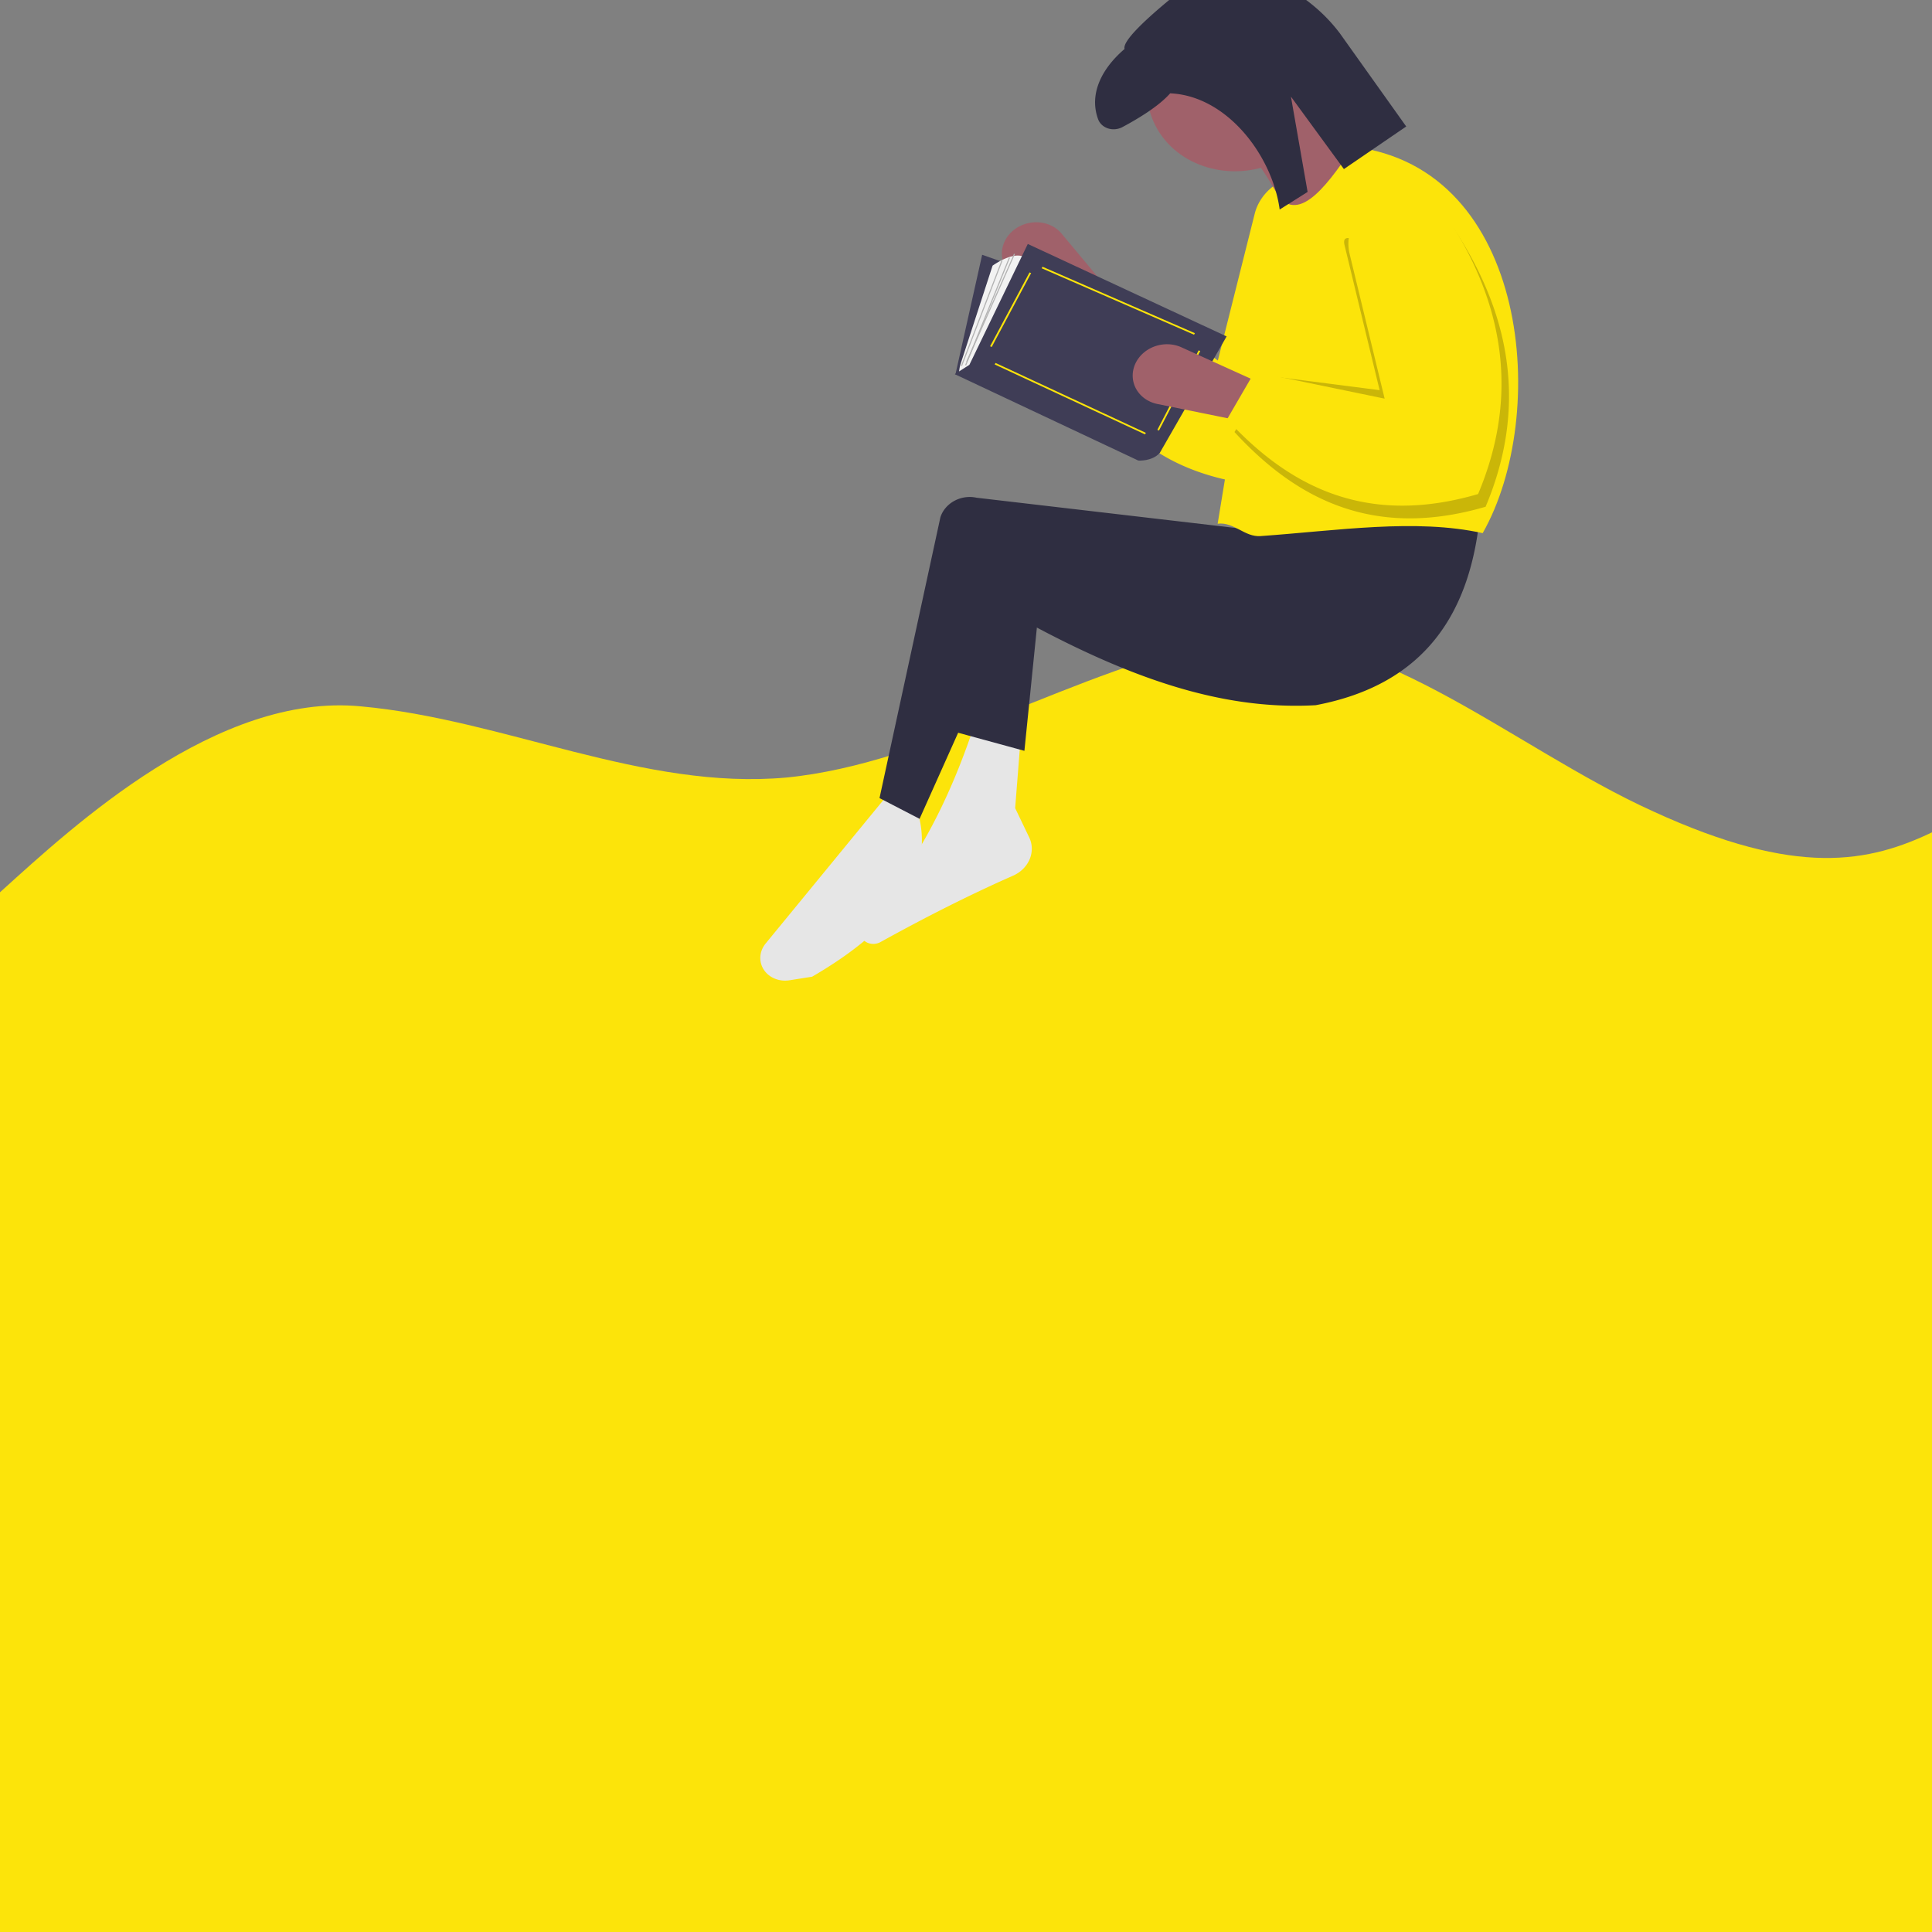 <?xml version="1.0" encoding="UTF-8" standalone="no"?>
<svg
   xmlns:dc="http://purl.org/dc/elements/1.1/"
   xmlns:cc="http://creativecommons.org/ns#"
   xmlns:rdf="http://www.w3.org/1999/02/22-rdf-syntax-ns#"
   xmlns:svg="http://www.w3.org/2000/svg"
   xmlns="http://www.w3.org/2000/svg"
   xmlns:sodipodi="http://sodipodi.sourceforge.net/DTD/sodipodi-0.dtd"
   xmlns:inkscape="http://www.inkscape.org/namespaces/inkscape"
   viewBox="0 0 200 200"
   version="1.1"
   id="svg4"
   sodipodi:docname="blob1.svg"
   inkscape:version="1.0 (4035a4fb49, 2020-05-01)">
  <rect x="0" y="0" width="200" height="200" fill="#808080" stroke="none"/>
  <defs
     id="defs8" />
  <sodipodi:namedview
     inkscape:document-rotation="0"
     pagecolor="#ffffff"
     bordercolor="#666666"
     borderopacity="1"
     objecttolerance="10"
     gridtolerance="10"
     guidetolerance="10"
     inkscape:pageopacity="0"
     inkscape:pageshadow="2"
     inkscape:window-width="1920"
     inkscape:window-height="1001"
     id="namedview6"
     showgrid="false"
     inkscape:zoom="1.4672466"
     inkscape:cx="107.93677"
     inkscape:cy="139.75341"
     inkscape:window-x="-9"
     inkscape:window-y="-9"
     inkscape:window-maximized="1"
     inkscape:current-layer="svg4" />
  <path
     sodipodi:nodetypes="ccccscscccccccccc"
     style="stroke-width:0.199"
     fill="#fce40a"
     fill-opacity="1"
     d="M -7.217,98.991 0.215,92.173 C 7.647,85.458 22.511,71.669 37.375,73.124 c 14.864,1.353 29.193,8.718 44.057,7.364 14.864,-1.456 30.264,-11.373 45.128,-14.182 14.864,-2.809 29.728,10.98 44.593,17.696 14.864,6.818 22.308,5.342 29.122,2.03 l 16.006,-7.781 -0.536,37.083 H 208.314 171.153 126.561 81.968 37.375 0.215 -7.217 Z"
     id="path2" />
  <path
     sodipodi:nodetypes="ccccsscccccccc"
     style="stroke-width:0.216"
     fill="#fce40a"
     fill-opacity="1"
     d="m -7.548,308.384 5.3,3.23 c 5.3,3.109 15.868,9.75 26.53,12.859 10.553,3.23 21.168,3.23 31.675,-4.83 10.661,-7.939 13.788,-10.416 24.287,-13.567 10.623,-3.188 27.094,11.942 37.755,11.942 10.569,0 19.552,-15.172 30.213,-11.942 10.522,3.109 24.4,5.629 34.907,7.138 10.646,1.509 21.168,-11.169 26.576,-17.719 l 5.253,-6.43 1.999,-186.291 c -144.093,-16.771 -6.761,-29.239 -224.149,0 l -0.345,166.972 z"
     id="path2-1" />
  <g
     transform="matrix(0.106,0,0,0.115,14.711,-228.199)"
     id="g1057">
    <path
       id="path24-4"
       fill="#a0616a"
       d="m 852.386,2190.621 v 0 a 27.161,32.382 83.894 0 1 45.572,4.001 l 49.977,55.175 -32.688,26.446 -64.013,-43.089 a 27.161,32.382 83.894 0 1 1.151,-42.533 z"
       style="stroke-width:2.397" />
    <path
       id="path26-5"
       fill="#fce40a"
       d="m 904.462,2270.374 c 23.266,79.24 72.928,138.186 183.367,150.407 80.502,-66.363 110.022,-147.956 100.069,-241.341 a 43.221,51.528 83.894 0 0 -58.114,-37.221 v 0 a 43.199,51.502 83.894 0 0 -43.209,34.49 l -36.005,132.133 -100.321,-68.102 z"
       style="stroke-width:2.397" />
    <path
       id="path28-7"
       fill="#e6e6e6"
       d="m 654.346,2863.531 c 83.637,-44.796 121.463,-94.658 102.352,-150.815 l -27.304,-14.355 -120.439,135.286 a 21.098,25.154 83.894 0 0 23.273,33.111 z"
       style="stroke-width:2.397" />
    <path
       id="path30-2"
       fill="#e6e6e6"
       d="m 721.162,2832.332 c 43.996,-22.433 87.219,-42.585 129.422,-59.734 a 25.868,30.841 83.894 0 0 15.766,-34.429 l -13.731,-26.391 5.318,-62.255 -45.918,-10.457 c -23.874,65.524 -56.884,126.739 -109.342,178.78 a 11.268,13.434 83.894 0 0 18.485,14.486 z"
       style="stroke-width:2.397" />
    <path
       id="path32-6"
       fill="#2f2e41"
       d="m 849.005,2536.831 c 111.147,57.061 203.738,87.107 297.106,82.309 106.742,-18.579 152.135,-83.023 160.781,-174.937 l -202.704,-10.363 -10.335,28.566 -278.962,-30.041 a 24.139,28.778 83.894 0 0 -35.302,17.685 l -59.436,252.716 39.123,18.674 z"
       style="stroke-width:2.397" />
    <polygon
       id="polygon34-8"
       fill="#2f2e41"
       points="526.788,549.007 507.788,569.007 473.788,517.007 481.788,502.007 "
       transform="matrix(-2.31,1.101,1.222,1.906,1339.317,1016.614)" />
    <ellipse
       id="circle36-7"
       fill="#a0616a"
       cy="2341.236"
       cx="214.743"
       rx="87.009"
       ry="76.973"
       transform="matrix(-0.903,0.43,0.54,0.842,0,0)"
       style="stroke-width:2.407" />
    <path
       id="path38-0"
       fill="#a0616a"
       d="m 1126.274,2193.143 71.892,-66.621 a 103.628,123.546 83.894 0 1 -52.835,-49.461 l -71.611,34.139 c 22.72,27.135 41.017,54.422 52.553,81.944 z"
       style="stroke-width:2.397" />
    <path
       id="path40-6"
       fill="#fce40a"
       d="m 1050.38,2455.76 c 16.019,-1.817 26.249,12.177 41.842,11.156 75.378,-4.934 151.373,-16.008 216.974,-2.661 65.409,-105.857 46.117,-328.588 -126.514,-347.769 -28.937,40.214 -57.09,72.54 -78.541,37.443 z"
       style="stroke-width:2.397" />
    <path
       id="path42-8"
       opacity="0.2"
       d="m 1054.623,2354.204 34.791,-32.76 119.147,14.116 -34.193,-130.268 c -2.372,-9.035 4.407,-7.114 13.974,-4.613 a 43.178,51.477 83.894 0 1 92.805,-10.51 c 56.715,79.279 71.129,162.353 30.908,250.328 -107.773,29.051 -183.46,-5.32 -245.211,-67.236 l 2.962,-4.698 q -7.731,-6.904 -15.184,-14.358 z"
       style="stroke-width:2.397" />
    <path
       id="path44-7"
       fill="#2f2e41"
       d="m 1004.837,1982.98 c -22.776,17.233 -47.825,38.209 -45.355,45.428 -23.097,18.245 -34.702,41.105 -25.834,63.293 a 13.96,16.644 83.894 0 0 23.745,7.027 c 14.394,-7.063 35.417,-18.581 46.609,-30.38 55.962,2.288 99.971,56.647 106.933,104.61 l 27.29,-15.842 -16.284,-85.803 51.728,65.228 60.871,-38.34 -64.729,-83.765 a 150.697,179.663 83.894 0 0 -62.091,-46.126 56.913,67.853 83.894 0 0 -7.895,-2.773 79.07,94.268 83.894 0 0 -94.988,17.444 z"
       style="stroke-width:2.397" />
    <polygon
       id="polygon46-3"
       fill="#3f3d56"
       points="426.54,381.659 380.285,438.428 411.402,475.011 458.078,419.925 "
       transform="matrix(-2.31,1.101,1.222,1.906,1339.317,1016.614)" />
    <path
       id="path48-6"
       fill="#f2f2f2"
       d="m 814.365,2314.915 48.478,-98.448 c -11.024,-7.301 -32.281,7.019 -32.281,7.019 l -31.023,87.861 a 34.804,41.494 83.894 0 0 -1.744,9.375 v 0 z"
       style="stroke-width:2.397" />
    <path
       id="path50-1"
       fill="#3f3d56"
       d="m 807.91,2312.761 57.051,-108.812 194.161,83.223 -65.277,104.886 c -7.658,7.836 -20.969,6.858 -20.969,6.858 L 793.624,2321.14 Z"
       style="stroke-width:2.397" />
    <rect
       id="rect52-0"
       fill="#fce40a"
       transform="matrix(-0.933,-0.361,-0.501,0.865,0,0)"
       height="76.855"
       width="1.71"
       y="1788.968"
       x="-1891.22"
       style="stroke-width:2.412" />
    <rect
       id="rect54-8"
       fill="#fce40a"
       transform="matrix(-0.919,-0.394,-0.537,0.844,0,0)"
       height="1.591"
       width="159.755"
       y="1818.732"
       x="-2129.408"
       style="stroke-width:2.413" />
    <rect
       id="rect56-7"
       fill="#fce40a"
       transform="matrix(-0.936,-0.351,-0.491,0.871,0,0)"
       height="82.148"
       width="1.713"
       y="1812.877"
       x="-2055.05"
       style="stroke-width:2.412" />
    <rect
       id="rect58-5"
       fill="#fce40a"
       transform="matrix(-0.928,-0.373,-0.515,0.857,0,0)"
       height="1.584"
       width="160.349"
       y="1758.468"
       x="-2083.787"
       style="stroke-width:2.413" />
    <rect
       id="rect60-5"
       fill="#b3b3b3"
       transform="matrix(-0.966,-0.259,-0.385,0.923,0,0)"
       height="102.752"
       width="1.071"
       y="1942.758"
       x="-1644.176"
       style="stroke-width:2.408" />
    <rect
       id="rect62-3"
       fill="#b3b3b3"
       transform="matrix(-0.961,-0.275,-0.404,0.915,0,0)"
       height="105.847"
       width="1.07"
       y="1915.323"
       x="-1687.134"
       style="stroke-width:2.409" />
    <rect
       id="rect64-4"
       fill="#b3b3b3"
       transform="matrix(-0.954,-0.299,-0.433,0.901,0,0)"
       height="107.711"
       width="1.066"
       y="1876.985"
       x="-1745.493"
       style="stroke-width:2.41" />
    <path
       id="path66-4"
       fill="#a0616a"
       d="m 971.008,2309.864 v 0 a 27.161,32.382 83.894 0 1 43.941,-12.913 l 74.056,30.91 -16.586,35.279 -80.806,-15.114 a 27.161,32.382 83.894 0 1 -20.605,-38.161 z"
       style="stroke-width:2.397" />
    <path
       id="path68-1"
       fill="#fce40a"
       d="m 1059.512,2361.827 c 61.751,61.916 137.438,96.287 245.211,67.236 40.221,-87.975 25.806,-171.049 -30.908,-250.328 a 43.221,51.528 83.894 0 0 -72.393,-12.037 v 0 a 43.199,51.502 83.894 0 0 -22.164,46.217 l 34.193,130.268 -126.93,-24.195 z"
       style="stroke-width:2.397" />
  </g>
</svg>
